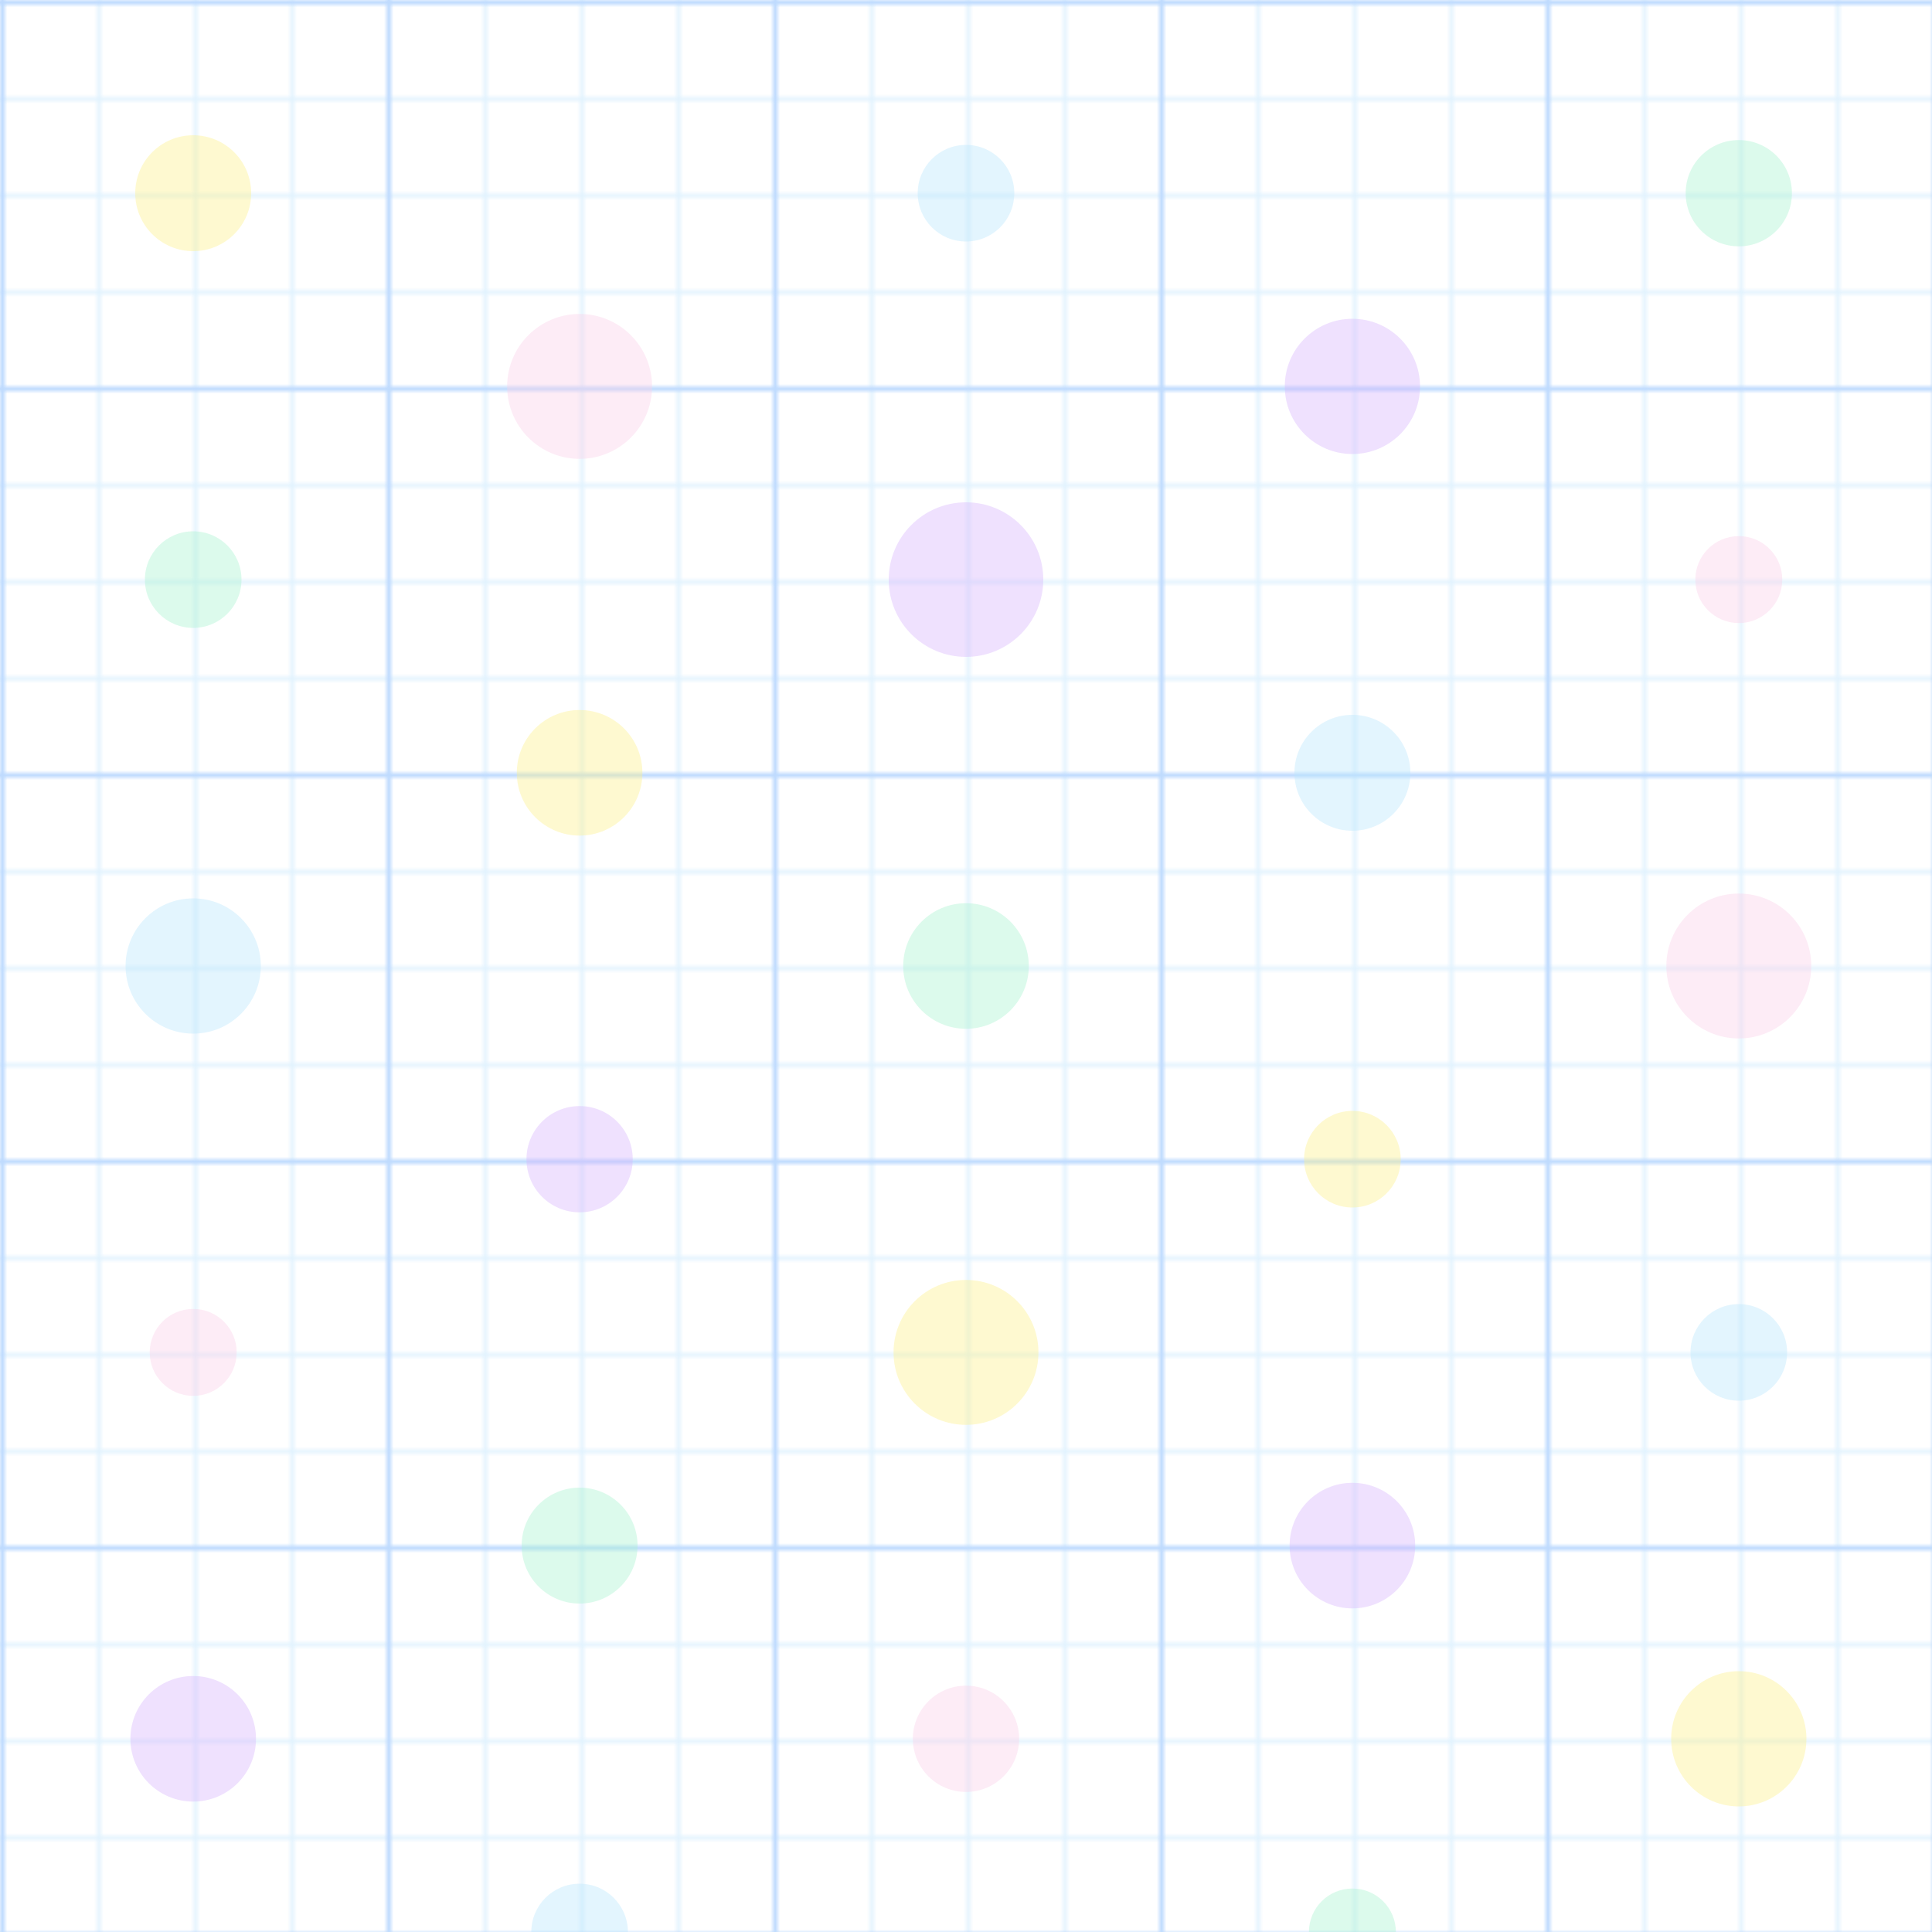 <?xml version="1.0" encoding="UTF-8"?>
<svg width="400" height="400" viewBox="0 0 400 400" xmlns="http://www.w3.org/2000/svg">
  <!-- Colorful grid background -->
  <defs>
    <pattern id="smallGrid" width="20" height="20" patternUnits="userSpaceOnUse">
      <path d="M 20 0 L 0 0 0 20" fill="none" stroke="#e0f2fe" stroke-width="1.5" />
    </pattern>
    <pattern id="grid" width="80" height="80" patternUnits="userSpaceOnUse">
      <rect width="80" height="80" fill="url(#smallGrid)" />
      <path d="M 80 0 L 0 0 0 80" fill="none" stroke="#bfdbfe" stroke-width="2" />
    </pattern>
  </defs>
  <rect width="100%" height="100%" fill="url(#grid)" />
  
  <!-- Fun shapes -->
  <circle cx="40" cy="40" r="12" fill="#fef08a" fill-opacity="0.4" />
  <circle cx="120" cy="80" r="15" fill="#fbcfe8" fill-opacity="0.4" />
  <circle cx="200" cy="40" r="10" fill="#bae6fd" fill-opacity="0.4" />
  <circle cx="280" cy="80" r="14" fill="#d8b4fe" fill-opacity="0.4" />
  <circle cx="360" cy="40" r="11" fill="#a7f3d0" fill-opacity="0.4" />
  
  <circle cx="40" cy="120" r="10" fill="#a7f3d0" fill-opacity="0.4" />
  <circle cx="120" cy="160" r="13" fill="#fef08a" fill-opacity="0.4" />
  <circle cx="200" cy="120" r="16" fill="#d8b4fe" fill-opacity="0.4" />
  <circle cx="280" cy="160" r="12" fill="#bae6fd" fill-opacity="0.4" />
  <circle cx="360" cy="120" r="9" fill="#fbcfe8" fill-opacity="0.4" />
  
  <circle cx="40" cy="200" r="14" fill="#bae6fd" fill-opacity="0.4" />
  <circle cx="120" cy="240" r="11" fill="#d8b4fe" fill-opacity="0.4" />
  <circle cx="200" cy="200" r="13" fill="#a7f3d0" fill-opacity="0.4" />
  <circle cx="280" cy="240" r="10" fill="#fef08a" fill-opacity="0.4" />
  <circle cx="360" cy="200" r="15" fill="#fbcfe8" fill-opacity="0.4" />
  
  <circle cx="40" cy="280" r="9" fill="#fbcfe8" fill-opacity="0.4" />
  <circle cx="120" cy="320" r="12" fill="#a7f3d0" fill-opacity="0.4" />
  <circle cx="200" cy="280" r="15" fill="#fef08a" fill-opacity="0.4" />
  <circle cx="280" cy="320" r="13" fill="#d8b4fe" fill-opacity="0.4" />
  <circle cx="360" cy="280" r="10" fill="#bae6fd" fill-opacity="0.4" />
  
  <circle cx="40" cy="360" r="13" fill="#d8b4fe" fill-opacity="0.4" />
  <circle cx="120" cy="400" r="10" fill="#bae6fd" fill-opacity="0.4" />
  <circle cx="200" cy="360" r="11" fill="#fbcfe8" fill-opacity="0.4" />
  <circle cx="280" cy="400" r="9" fill="#a7f3d0" fill-opacity="0.4" />
  <circle cx="360" cy="360" r="14" fill="#fef08a" fill-opacity="0.4" />
</svg> 